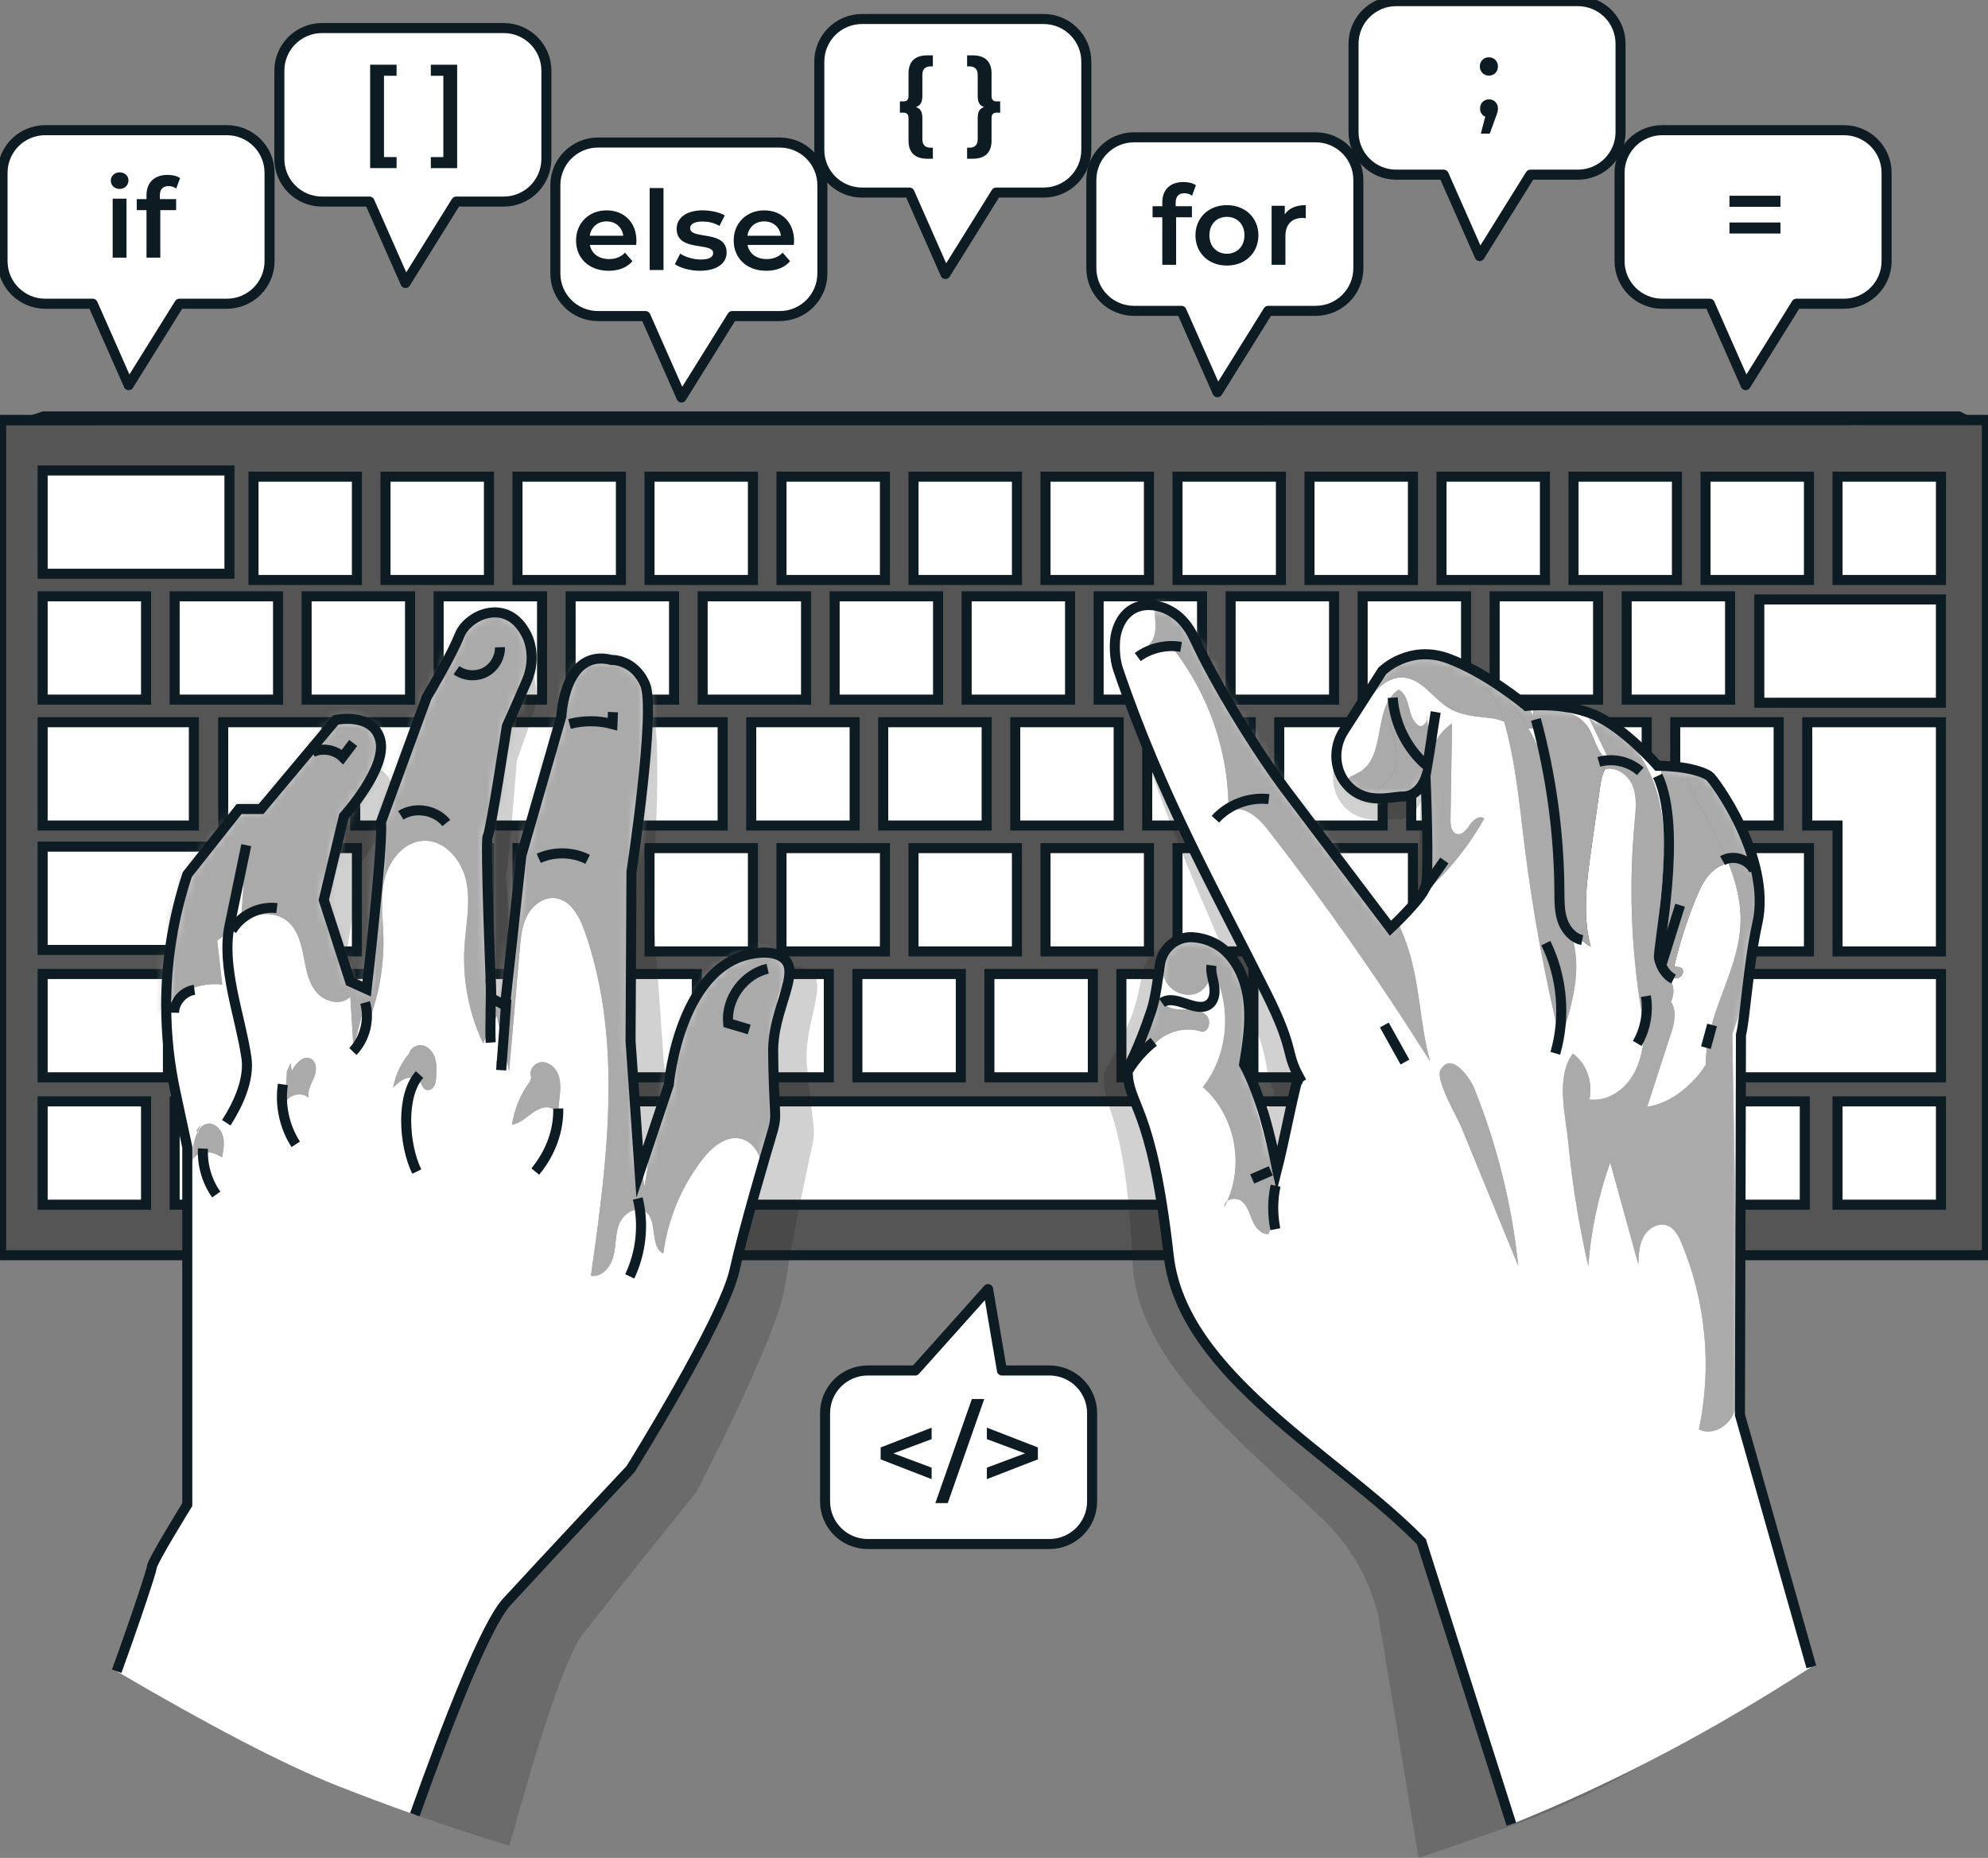 <svg width="198" height="185" viewBox="0 0 198 185" fill="none" xmlns="http://www.w3.org/2000/svg">
<rect x="0" y="0" width="198" height="185" fill="#808080" stroke="none"/>
<g id="Layer_1" clip-path="url(#clip0_2407_638)">
<g id="Group">
<g id="Group_2">
<path id="Vector" d="M197.887 41.812H0.113V124.99H197.887V41.812Z" fill="#555555" stroke="#0D1C22" stroke-linecap="round" stroke-linejoin="round"/>
<g id="Group_3">
<path id="Vector_2" d="M22.853 46.845H4.246V57.132H22.853V46.845Z" fill="white" stroke="#0D1C22" stroke-miterlimit="10"/>
<path id="Vector_3" d="M193.314 96.988H164.004V107.275H193.314V96.988Z" fill="white" stroke="#0D1C22" stroke-miterlimit="10"/>
<path id="Vector_4" d="M193.312 59.69H175.222V69.977H193.312V59.69Z" fill="white" stroke="#0D1C22" stroke-miterlimit="10"/>
<path id="Vector_5" d="M22.853 84.303H4.246V94.59H22.853V84.303Z" fill="white" stroke="#0D1C22" stroke-miterlimit="10"/>
<path id="Vector_6" d="M19.309 71.915H4.246V82.202H19.309V71.915Z" fill="white" stroke="#0D1C22" stroke-miterlimit="10"/>
<g id="Group_4">
<path id="Vector_7" d="M14.547 59.379H4.246V69.666H14.547V59.379Z" fill="white" stroke="#0D1C22" stroke-miterlimit="10"/>
<path id="Vector_8" d="M27.694 59.379H17.393V69.666H27.694V59.379Z" fill="white" stroke="#0D1C22" stroke-miterlimit="10"/>
<path id="Vector_9" d="M40.84 59.379H30.538V69.666H40.84V59.379Z" fill="white" stroke="#0D1C22" stroke-miterlimit="10"/>
<path id="Vector_10" d="M53.987 59.379H43.686V69.666H53.987V59.379Z" fill="white" stroke="#0D1C22" stroke-miterlimit="10"/>
<path id="Vector_11" d="M67.135 59.379H56.833V69.666H67.135V59.379Z" fill="white" stroke="#0D1C22" stroke-miterlimit="10"/>
<path id="Vector_12" d="M80.282 59.379H69.981V69.666H80.282V59.379Z" fill="white" stroke="#0D1C22" stroke-miterlimit="10"/>
<path id="Vector_13" d="M93.43 59.379H83.128V69.666H93.43V59.379Z" fill="white" stroke="#0D1C22" stroke-miterlimit="10"/>
<path id="Vector_14" d="M106.577 59.379H96.276V69.666H106.577V59.379Z" fill="white" stroke="#0D1C22" stroke-miterlimit="10"/>
<path id="Vector_15" d="M119.722 59.379H109.421V69.666H119.722V59.379Z" fill="white" stroke="#0D1C22" stroke-miterlimit="10"/>
<path id="Vector_16" d="M132.87 59.379H122.568V69.666H132.87V59.379Z" fill="white" stroke="#0D1C22" stroke-miterlimit="10"/>
<path id="Vector_17" d="M146.017 59.379H135.716V69.666H146.017V59.379Z" fill="white" stroke="#0D1C22" stroke-miterlimit="10"/>
<path id="Vector_18" d="M159.165 59.379H148.864V69.666H159.165V59.379Z" fill="white" stroke="#0D1C22" stroke-miterlimit="10"/>
<path id="Vector_19" d="M172.312 59.379H162.011V69.666H172.312V59.379Z" fill="white" stroke="#0D1C22" stroke-miterlimit="10"/>
</g>
<g id="Group_5">
<path id="Vector_20" d="M14.547 109.67H4.246V119.957H14.547V109.67Z" fill="white" stroke="#0D1C22" stroke-miterlimit="10"/>
<path id="Vector_21" d="M27.694 109.67H17.393V119.957H27.694V109.67Z" fill="white" stroke="#0D1C22" stroke-miterlimit="10"/>
<path id="Vector_22" d="M40.84 109.67H30.538V119.957H40.84V109.67Z" fill="white" stroke="#0D1C22" stroke-miterlimit="10"/>
<path id="Vector_23" d="M56.253 109.67H43.686V119.957H56.253V109.67Z" fill="white" stroke="#0D1C22" stroke-miterlimit="10"/>
<path id="Vector_24" d="M121.991 109.67H59.102V119.957H121.991V109.67Z" fill="white" stroke="#0D1C22" stroke-miterlimit="10"/>
<path id="Vector_25" d="M153.434 109.67H143.133V119.957H153.434V109.67Z" fill="white" stroke="#0D1C22" stroke-miterlimit="10"/>
<path id="Vector_26" d="M166.582 109.67H156.28V119.957H166.582V109.67Z" fill="white" stroke="#0D1C22" stroke-miterlimit="10"/>
<path id="Vector_27" d="M179.752 109.67H169.45V119.957H179.752V109.67Z" fill="white" stroke="#0D1C22" stroke-miterlimit="10"/>
<path id="Vector_28" d="M140.555 109.67H124.562V119.957H140.555V109.67Z" fill="white" stroke="#0D1C22" stroke-miterlimit="10"/>
<path id="Vector_29" d="M193.314 109.67H183.013V119.957H193.314V109.67Z" fill="white" stroke="#0D1C22" stroke-miterlimit="10"/>
</g>
<g id="Group_6">
<path id="Vector_30" d="M32.533 71.915H22.232V82.202H32.533V71.915Z" fill="white" stroke="#0D1C22" stroke-miterlimit="10"/>
<path id="Vector_31" d="M45.681 71.915H35.38V82.202H45.681V71.915Z" fill="white" stroke="#0D1C22" stroke-miterlimit="10"/>
<path id="Vector_32" d="M58.826 71.915H48.525V82.202H58.826V71.915Z" fill="white" stroke="#0D1C22" stroke-miterlimit="10"/>
<path id="Vector_33" d="M71.974 71.915H61.672V82.202H71.974V71.915Z" fill="white" stroke="#0D1C22" stroke-miterlimit="10"/>
<path id="Vector_34" d="M85.121 71.915H74.82V82.202H85.121V71.915Z" fill="white" stroke="#0D1C22" stroke-miterlimit="10"/>
<path id="Vector_35" d="M98.269 71.915H87.967V82.202H98.269V71.915Z" fill="white" stroke="#0D1C22" stroke-miterlimit="10"/>
<path id="Vector_36" d="M111.416 71.915H101.115V82.202H111.416V71.915Z" fill="white" stroke="#0D1C22" stroke-miterlimit="10"/>
<path id="Vector_37" d="M124.564 71.915H114.262V82.202H124.564V71.915Z" fill="white" stroke="#0D1C22" stroke-miterlimit="10"/>
<path id="Vector_38" d="M137.709 71.915H127.407V82.202H137.709V71.915Z" fill="white" stroke="#0D1C22" stroke-miterlimit="10"/>
<path id="Vector_39" d="M150.856 71.915H140.555V82.202H150.856V71.915Z" fill="white" stroke="#0D1C22" stroke-miterlimit="10"/>
<path id="Vector_40" d="M164.004 71.915H153.703V82.202H164.004V71.915Z" fill="white" stroke="#0D1C22" stroke-miterlimit="10"/>
<path id="Vector_41" d="M177.151 71.915H166.85V82.202H177.151V71.915Z" fill="white" stroke="#0D1C22" stroke-miterlimit="10"/>
<path id="Vector_42" d="M193.312 71.918V94.738H183.015V82.202H179.995V71.918H193.312Z" fill="white" stroke="#0D1C22" stroke-miterlimit="10"/>
</g>
<g id="Group_7">
<path id="Vector_43" d="M35.549 84.451H25.248V94.738H35.549V84.451Z" fill="white" stroke="#0D1C22" stroke-miterlimit="10"/>
<path id="Vector_44" d="M48.697 84.451H38.395V94.738H48.697V84.451Z" fill="white" stroke="#0D1C22" stroke-miterlimit="10"/>
<path id="Vector_45" d="M61.842 84.451H51.541V94.738H61.842V84.451Z" fill="white" stroke="#0D1C22" stroke-miterlimit="10"/>
<path id="Vector_46" d="M74.989 84.451H64.688V94.738H74.989V84.451Z" fill="white" stroke="#0D1C22" stroke-miterlimit="10"/>
<path id="Vector_47" d="M88.137 84.451H77.835V94.738H88.137V84.451Z" fill="white" stroke="#0D1C22" stroke-miterlimit="10"/>
<path id="Vector_48" d="M101.284 84.451H90.983V94.738H101.284V84.451Z" fill="white" stroke="#0D1C22" stroke-miterlimit="10"/>
<path id="Vector_49" d="M114.432 84.451H104.13V94.738H114.432V84.451Z" fill="white" stroke="#0D1C22" stroke-miterlimit="10"/>
<path id="Vector_50" d="M127.577 84.451H117.276V94.738H127.577V84.451Z" fill="white" stroke="#0D1C22" stroke-miterlimit="10"/>
<path id="Vector_51" d="M140.724 84.451H130.423V94.738H140.724V84.451Z" fill="white" stroke="#0D1C22" stroke-miterlimit="10"/>
<path id="Vector_52" d="M153.872 84.451H143.571V94.738H153.872V84.451Z" fill="white" stroke="#0D1C22" stroke-miterlimit="10"/>
<path id="Vector_53" d="M167.02 84.451H156.718V94.738H167.02V84.451Z" fill="white" stroke="#0D1C22" stroke-miterlimit="10"/>
<path id="Vector_54" d="M180.167 84.451H169.866V94.738H180.167V84.451Z" fill="white" stroke="#0D1C22" stroke-miterlimit="10"/>
</g>
<g id="Group_8">
<path id="Vector_55" d="M29.96 96.988H19.659V107.275H29.96V96.988Z" fill="white" stroke="#0D1C22" stroke-miterlimit="10"/>
<path id="Vector_56" d="M43.108 96.988H32.807V107.275H43.108V96.988Z" fill="white" stroke="#0D1C22" stroke-miterlimit="10"/>
<path id="Vector_57" d="M56.255 96.988H45.954V107.275H56.255V96.988Z" fill="white" stroke="#0D1C22" stroke-miterlimit="10"/>
<path id="Vector_58" d="M69.403 96.988H59.102V107.275H69.403V96.988Z" fill="white" stroke="#0D1C22" stroke-miterlimit="10"/>
<path id="Vector_59" d="M82.548 96.988H72.247V107.275H82.548V96.988Z" fill="white" stroke="#0D1C22" stroke-miterlimit="10"/>
<path id="Vector_60" d="M95.696 96.988H85.394V107.275H95.696V96.988Z" fill="white" stroke="#0D1C22" stroke-miterlimit="10"/>
<path id="Vector_61" d="M108.843 96.988H98.542V107.275H108.843V96.988Z" fill="white" stroke="#0D1C22" stroke-miterlimit="10"/>
<path id="Vector_62" d="M121.991 96.988H111.689V107.275H121.991V96.988Z" fill="white" stroke="#0D1C22" stroke-miterlimit="10"/>
<path id="Vector_63" d="M135.138 96.988H124.837V107.275H135.138V96.988Z" fill="white" stroke="#0D1C22" stroke-miterlimit="10"/>
<path id="Vector_64" d="M148.286 96.988H137.984V107.275H148.286V96.988Z" fill="white" stroke="#0D1C22" stroke-miterlimit="10"/>
<path id="Vector_65" d="M161.431 96.988H151.13V107.275H161.431V96.988Z" fill="white" stroke="#0D1C22" stroke-miterlimit="10"/>
</g>
<g id="Group_9">
<path id="Vector_66" d="M35.549 47.465H25.248V57.752H35.549V47.465Z" fill="white" stroke="#0D1C22" stroke-miterlimit="10"/>
<path id="Vector_67" d="M48.697 47.465H38.395V57.752H48.697V47.465Z" fill="white" stroke="#0D1C22" stroke-miterlimit="10"/>
<path id="Vector_68" d="M61.842 47.465H51.541V57.752H61.842V47.465Z" fill="white" stroke="#0D1C22" stroke-miterlimit="10"/>
<path id="Vector_69" d="M74.989 47.465H64.688V57.752H74.989V47.465Z" fill="white" stroke="#0D1C22" stroke-miterlimit="10"/>
<path id="Vector_70" d="M88.137 47.465H77.835V57.752H88.137V47.465Z" fill="white" stroke="#0D1C22" stroke-miterlimit="10"/>
<path id="Vector_71" d="M101.284 47.465H90.983V57.752H101.284V47.465Z" fill="white" stroke="#0D1C22" stroke-miterlimit="10"/>
<path id="Vector_72" d="M114.432 47.465H104.13V57.752H114.432V47.465Z" fill="white" stroke="#0D1C22" stroke-miterlimit="10"/>
<path id="Vector_73" d="M127.577 47.465H117.276V57.752H127.577V47.465Z" fill="white" stroke="#0D1C22" stroke-miterlimit="10"/>
<path id="Vector_74" d="M140.724 47.465H130.423V57.752H140.724V47.465Z" fill="white" stroke="#0D1C22" stroke-miterlimit="10"/>
<path id="Vector_75" d="M153.872 47.465H143.571V57.752H153.872V47.465Z" fill="white" stroke="#0D1C22" stroke-miterlimit="10"/>
<path id="Vector_76" d="M167.02 47.465H156.718V57.752H167.02V47.465Z" fill="white" stroke="#0D1C22" stroke-miterlimit="10"/>
<path id="Vector_77" d="M180.167 47.465H169.866V57.752H180.167V47.465Z" fill="white" stroke="#0D1C22" stroke-miterlimit="10"/>
<path id="Vector_78" d="M193.314 47.465H183.013V57.752H193.314V47.465Z" fill="white" stroke="#0D1C22" stroke-miterlimit="10"/>
</g>
<path id="Vector_79" d="M16.725 96.988H4.246V107.275H16.725V96.988Z" fill="white" stroke="#0D1C22" stroke-miterlimit="10"/>
</g>
</g>
<path id="Vector_80" d="M0.113 42.344L4.245 40.969H195.201L197.923 42.326L0.113 42.344Z" fill="#0D1C22"/>
</g>
<g id="Group_10">
<path id="Vector_81" opacity="0.2" d="M141.282 185L137.26 160.813C136.377 157.209 134.481 153.93 131.816 151.345C123.817 143.639 113.245 135.728 112.791 125.626C112.096 110.189 109.687 110.651 109.945 106.842C109.954 106.704 111.145 105 112.696 101.191C113.193 99.958 113.527 98.126 113.863 96.618C114.206 95.034 115.716 93.956 117.328 94.177C118.409 94.323 119.472 94.81 120.235 95.538C121.702 96.96 122.352 99.057 122.413 101.103C122.474 103.141 122.018 105.162 121.555 107.148C122.995 110.367 123.672 114.28 124.135 117.773C125.051 114.947 125.747 112.095 126.665 109.28C126.855 109.177 126.785 108.956 126.965 108.852C125.67 106.078 126.769 106.233 124.205 100.127C119.892 89.854 115.082 79.946 111.644 67.035C111.369 66.035 111.387 64.389 111.721 63.404C112.965 59.715 116.77 60.562 118.434 62.71C118.88 63.276 119.205 63.909 119.463 64.576C121.221 69.174 124.968 76.263 127.667 80.374L137.005 94.587C137.005 94.587 140.255 91.925 140.752 90.735L140.761 90.726C141.25 89.527 141.49 79.878 141.49 79.878C141.49 79.878 140.752 81.686 139.115 81.582C137.932 81.496 135.531 82.182 133.825 80.264C132.427 78.697 132.427 76.342 133.671 74.665L137.899 68.963C137.899 68.963 140.736 66.479 144.534 68.167C148.324 69.862 152.003 73.389 152.003 73.389C152.003 73.389 155.517 73.209 158.501 74.64C161.494 76.078 164.631 80.205 164.631 80.205C164.631 80.205 168.121 80.419 169.69 81.557C170.085 81.839 175.409 90.12 173.488 96.566C172.348 100.411 171.644 105.992 171.13 107.491L168.514 145.241L173.786 170.088L162.512 176.365C158.366 178.673 154.025 180.612 149.538 182.158L141.282 185.005V185Z" fill="#1C1D22"/>
<g id="Group_11">
<g id="Group_12">
<g id="Group_13">
<path id="Vector_82" d="M173.299 140.889L173.4 103.041C173.813 101.511 174.143 95.894 175.023 91.984C176.51 85.425 170.646 77.518 170.233 77.261C168.59 76.236 165.096 76.254 165.096 76.254C165.096 76.254 161.693 72.341 158.609 71.106C155.535 69.878 152.041 70.29 152.041 70.29C152.041 70.29 148.141 67.011 144.243 65.573C140.343 64.144 137.675 66.81 137.675 66.81L133.84 72.774C132.712 74.532 132.867 76.887 134.364 78.352C136.199 80.158 138.549 79.315 139.731 79.315C141.374 79.315 141.988 77.464 141.988 77.464C141.988 77.464 142.392 87.102 141.988 88.33L141.979 88.339C141.557 89.568 138.492 92.435 138.492 92.435L128.236 78.875C125.263 74.953 121.052 68.129 118.998 63.657C118.695 63.005 118.327 62.392 117.842 61.861C116.043 59.828 112.19 59.23 111.19 62.996C110.924 64.004 111.017 65.645 111.355 66.625C115.648 79.276 121.108 88.842 126.089 98.811C129.053 104.73 127.952 104.655 129.43 107.331C129.256 107.45 129.337 107.669 129.155 107.779C128.43 110.655 127.924 113.542 127.2 116.418C126.502 112.965 125.566 109.107 123.916 105.992C124.245 103.977 124.568 101.933 124.365 99.9C124.173 97.867 123.383 95.813 121.824 94.495C121.016 93.816 119.925 93.404 118.833 93.332C117.21 93.212 115.777 94.395 115.54 95.998C115.31 97.519 115.1 99.37 114.678 100.634C113.384 104.538 112.31 106.314 112.31 106.452C112.31 110.272 114.678 109.65 116.402 125.012C117.743 136.978 133.174 144.885 141.578 153.524L150.531 181.651C160.925 177.492 170.872 172.169 180.413 165.984L173.303 140.889H173.299Z" fill="white"/>
<g id="Clip path group">
<mask id="mask0_2407_638" style="mask-type:luminance" maskUnits="userSpaceOnUse" x="111" y="60" width="70" height="122">
<g id="clippath">
<path id="Vector_83" d="M173.299 140.889L173.4 103.041C173.813 101.511 174.143 95.894 175.023 91.984C176.51 85.425 170.646 77.518 170.233 77.261C168.59 76.236 165.096 76.254 165.096 76.254C165.096 76.254 161.693 72.341 158.609 71.106C155.535 69.878 152.041 70.29 152.041 70.29C152.041 70.29 148.141 67.011 144.243 65.573C140.343 64.144 137.675 66.81 137.675 66.81L133.84 72.774C132.712 74.532 132.867 76.887 134.364 78.352C136.199 80.158 138.549 79.315 139.731 79.315C141.374 79.315 141.988 77.464 141.988 77.464C141.988 77.464 142.392 87.102 141.988 88.33L141.979 88.339C141.557 89.568 138.492 92.435 138.492 92.435L128.236 78.875C125.263 74.953 121.052 68.129 118.998 63.657C118.695 63.005 118.327 62.392 117.842 61.861C116.043 59.828 112.19 59.23 111.19 62.996C110.924 64.004 111.017 65.645 111.355 66.625C115.648 79.276 121.108 88.842 126.089 98.811C129.053 104.73 127.952 104.655 129.43 107.331C129.256 107.45 129.337 107.669 129.155 107.779C128.43 110.655 127.924 113.542 127.2 116.418C126.502 112.965 125.566 109.107 123.916 105.992C124.245 103.977 124.568 101.933 124.365 99.9C124.173 97.867 123.383 95.813 121.824 94.495C121.016 93.816 119.925 93.404 118.833 93.332C117.21 93.212 115.777 94.395 115.54 95.998C115.31 97.519 115.1 99.37 114.678 100.634C113.384 104.538 112.31 106.314 112.31 106.452C112.31 110.272 114.678 109.65 116.402 125.012C117.743 136.978 133.174 144.885 141.578 153.524L150.531 181.651C160.925 177.492 170.872 172.169 180.413 165.984L173.303 140.889H173.299Z" fill="white"/>
</g>
</mask>
<g mask="url(#mask0_2407_638)">
<g id="Group_14">
<g id="Group_15">
<g id="Group_16">
<path id="Vector_84" d="M168.904 89.462C169.36 88.348 169.899 87.203 170.872 86.496C171.845 85.788 173.373 85.698 174.154 86.613C173.515 84.65 172.834 82.698 172.116 80.762C171.57 79.288 170.951 77.753 169.732 76.759C168.514 75.765 166.505 75.553 165.46 76.73C166.205 81.197 166.286 85.772 165.699 90.262C165.381 92.694 164.972 95.489 166.613 97.312C167.064 97.68 167.848 97.019 167.563 96.514C167.428 96.275 166.943 96.257 166.733 96.28C167.259 93.956 168.001 91.671 168.904 89.464V89.462Z" fill="#555555"/>
<path id="Vector_85" d="M168.904 89.462C169.36 88.348 169.899 87.203 170.872 86.496C171.845 85.788 173.373 85.698 174.154 86.613C173.515 84.65 172.834 82.698 172.116 80.762C171.57 79.288 170.951 77.753 169.732 76.759C168.514 75.765 166.505 75.553 165.46 76.73C166.205 81.197 166.286 85.772 165.699 90.262C165.381 92.694 164.972 95.489 166.613 97.312C167.064 97.68 167.848 97.019 167.563 96.514C167.428 96.275 166.943 96.257 166.733 96.28C167.259 93.956 168.001 91.671 168.904 89.464V89.462Z" fill="#555555"/>
<path id="Vector_86" opacity="0.5" d="M168.904 89.462C169.36 88.348 169.899 87.203 170.872 86.496C171.845 85.788 173.373 85.698 174.154 86.613C173.515 84.65 172.834 82.698 172.116 80.762C171.57 79.288 170.951 77.753 169.732 76.759C168.514 75.765 166.505 75.553 165.46 76.73C166.205 81.197 166.286 85.772 165.699 90.262C165.381 92.694 164.972 95.489 166.613 97.312C167.064 97.68 167.848 97.019 167.563 96.514C167.428 96.275 166.943 96.257 166.733 96.28C167.259 93.956 168.001 91.671 168.904 89.464V89.462Z" fill="white"/>
</g>
<g id="Group_17">
<path id="Vector_87" d="M155.226 85.398C155.291 87.046 155.28 88.713 155.686 90.309C156.093 91.907 156.982 93.462 158.427 94.263C157.576 91.071 158.036 87.697 158.501 84.429C158.783 82.443 159.065 80.457 159.347 78.472C159.444 77.782 159.555 77.063 159.952 76.49C160.35 75.918 161.131 75.544 161.765 75.835C160.918 76.337 159.817 75.663 159.307 74.823C158.797 73.982 158.594 72.968 157.989 72.19C156.842 70.718 154.391 70.394 152.696 70.786C153.21 75.677 155.027 80.345 155.226 85.4V85.398Z" fill="#555555"/>
<path id="Vector_88" d="M155.226 85.398C155.291 87.046 155.28 88.713 155.686 90.309C156.093 91.907 156.982 93.462 158.427 94.263C157.576 91.071 158.036 87.697 158.501 84.429C158.783 82.443 159.065 80.457 159.347 78.472C159.444 77.782 159.555 77.063 159.952 76.49C160.35 75.918 161.131 75.544 161.765 75.835C160.918 76.337 159.817 75.663 159.307 74.823C158.797 73.982 158.594 72.968 157.989 72.19C156.842 70.718 154.391 70.394 152.696 70.786C153.21 75.677 155.027 80.345 155.226 85.4V85.398Z" fill="#555555"/>
<g id="Group_18" opacity="0.5">
<path id="Vector_89" d="M155.226 85.398C155.291 87.046 155.28 88.713 155.686 90.309C156.093 91.907 156.982 93.462 158.427 94.263C157.576 91.071 158.036 87.697 158.501 84.429C158.783 82.443 159.065 80.457 159.347 78.472C159.444 77.782 159.555 77.063 159.952 76.49C160.35 75.918 161.131 75.544 161.765 75.835C160.918 76.337 159.817 75.663 159.307 74.823C158.797 73.982 158.594 72.968 157.989 72.19C156.842 70.718 154.391 70.394 152.696 70.786C153.21 75.677 155.027 80.345 155.226 85.4V85.398Z" fill="white"/>
</g>
</g>
<g id="Group_19">
<g id="Group_20">
<path id="Vector_90" d="M141.225 72.199C140.672 71.794 140.487 71.066 140.32 70.398C140.153 69.734 139.916 69.005 139.316 68.67C136.682 70.338 138.122 75.226 135.461 76.847C134.944 77.16 134.287 77.338 133.998 77.87C133.739 78.35 133.903 78.981 134.28 79.378C134.657 79.775 135.199 79.973 135.736 80.07C137.853 80.451 140.086 79.369 141.35 77.631C142.392 76.198 143.115 73.881 142.598 72.179C142.194 72.404 141.618 72.488 141.223 72.199H141.225Z" fill="#555555"/>
<path id="Vector_91" d="M113.854 104.207C113.806 104.389 113.773 104.619 113.919 104.739C114.145 104.924 114.445 104.637 114.614 104.398C115.718 102.83 117.905 102.12 119.722 102.742C120.415 102.728 120.652 101.674 120.196 101.151C119.743 100.628 118.971 100.535 118.275 100.533C117.582 100.531 116.84 100.567 116.251 100.199C115.529 99.746 115.244 98.829 115.427 98.043C114.96 100.105 114.384 102.156 113.854 104.207Z" fill="#555555"/>
</g>
<g id="Group_21" opacity="0.5">
<path id="Vector_92" d="M141.225 72.199C140.672 71.794 140.487 71.066 140.32 70.398C140.153 69.734 139.916 69.005 139.316 68.67C136.682 70.338 138.122 75.226 135.461 76.847C134.944 77.16 134.287 77.338 133.998 77.87C133.739 78.35 133.903 78.981 134.28 79.378C134.657 79.775 135.199 79.973 135.736 80.07C137.853 80.451 140.086 79.369 141.35 77.631C142.392 76.198 143.115 73.881 142.598 72.179C142.194 72.404 141.618 72.488 141.223 72.199H141.225Z" fill="white"/>
<path id="Vector_93" d="M113.854 104.207C113.806 104.389 113.773 104.619 113.919 104.739C114.145 104.924 114.445 104.637 114.614 104.398C115.718 102.83 117.905 102.12 119.722 102.742C120.415 102.728 120.652 101.674 120.196 101.151C119.743 100.628 118.971 100.535 118.275 100.533C117.582 100.531 116.84 100.567 116.251 100.199C115.529 99.746 115.244 98.829 115.427 98.043C114.96 100.105 114.384 102.156 113.854 104.207Z" fill="white"/>
</g>
</g>
<g id="Group_22">
<path id="Vector_94" d="M148.762 71.548C147.263 71.347 145.676 71.311 144.37 70.547C142.733 69.589 141.614 67.545 139.718 67.464C138.034 67.392 136.781 68.931 135.824 70.317C135.714 68.228 137.253 66.274 139.199 65.496C141.144 64.719 143.383 64.964 145.331 65.74C147.279 66.513 148.987 67.772 150.651 69.046C151.319 69.558 151.998 70.09 152.45 70.799C154.565 74.124 150.082 71.728 148.76 71.552L148.762 71.548Z" fill="#555555"/>
<path id="Vector_95" opacity="0.5" d="M148.762 71.548C147.263 71.347 145.676 71.311 144.37 70.547C142.733 69.589 141.614 67.545 139.718 67.464C138.034 67.392 136.781 68.931 135.824 70.317C135.714 68.228 137.253 66.274 139.199 65.496C141.144 64.719 143.383 64.964 145.331 65.74C147.279 66.513 148.987 67.772 150.651 69.046C151.319 69.558 151.998 70.09 152.45 70.799C154.565 74.124 150.082 71.728 148.76 71.552L148.762 71.548Z" fill="white"/>
</g>
</g>
<g id="Group_23">
<path id="Vector_96" d="M121.943 120.173C122.047 119.986 122.135 119.792 122.225 119.599C122.045 119.736 121.928 119.928 121.943 120.173Z" fill="#555555"/>
<path id="Vector_97" d="M124.491 106.911C124.322 104.802 124.625 102.679 124.537 100.564C124.449 98.45 123.896 96.221 122.352 94.77C120.14 92.687 114.082 93.753 116.113 97.704C116.675 98.8 118.129 99.37 119.257 98.876C120.386 98.383 120.943 96.848 120.325 95.782C122.774 99.492 122.555 104.759 119.806 108.252C122.948 110.971 123.945 115.837 122.225 119.599C122.593 119.319 123.232 119.281 123.636 119.585C124.236 120.038 124.437 120.829 124.731 121.521C125.022 122.213 125.591 122.934 126.34 122.883C127.371 120.36 127.028 117.493 126.36 114.852C125.692 112.213 124.708 109.625 124.494 106.911H124.491Z" fill="#555555"/>
<path id="Vector_98" d="M146.674 67.207C145.494 66.303 144.094 65.69 142.62 65.498L146.674 67.207Z" fill="#555555"/>
<path id="Vector_99" d="M156.754 93.997C156.429 92.541 155.757 91.186 155.355 89.748C154.42 86.399 155.007 82.824 154.578 79.373C154.025 74.913 151.694 70.696 148.209 67.852L146.674 67.205C148.143 68.329 149.27 69.907 149.764 71.69C150.951 75.778 151.324 80.05 151.85 84.273C152.662 90.787 153.852 97.256 155.413 103.632C156.436 100.508 157.47 97.2 156.754 93.992V93.997Z" fill="#555555"/>
<path id="Vector_100" d="M140.431 78.769C141.492 77.931 142.061 76.592 142.241 75.251C142.404 74.054 142.289 72.839 142.144 71.638C142.042 72.154 141.37 72.585 140.797 72.449C140.068 72.276 139.587 71.602 139.174 70.978C139.07 71.336 138.966 71.697 138.86 72.055C138.817 71.861 138.776 71.665 138.734 71.471L138.327 71.99C138.934 73.709 139.521 75.702 138.582 77.266C138.129 78.023 137.379 78.548 136.653 79.051C137.763 79.824 139.37 79.61 140.431 78.772V78.769Z" fill="#555555"/>
<path id="Vector_101" d="M142.094 71.212C142.113 71.354 142.128 71.496 142.144 71.638C142.171 71.498 142.167 71.354 142.094 71.212Z" fill="#555555"/>
<path id="Vector_102" d="M137.614 88.54C134.608 82.641 131.599 76.743 128.295 71.007C126.363 67.653 124.315 64.338 121.738 61.448C120.596 60.168 117.314 57.204 115.506 59.156C114.301 60.459 115.885 62.828 114.402 64.236C114.743 64.256 116.418 64.074 116.596 64.293C120.361 68.938 122.435 74.922 122.352 80.897C123.562 79.948 125.218 81.264 126.164 82.477C131.974 89.931 137.402 97.68 142.429 105.681C141.456 102.144 141.431 98.392 140.379 94.878C139.718 92.667 138.664 90.598 137.616 88.54H137.614Z" fill="#555555"/>
<path id="Vector_103" d="M172.54 102.915C173.978 99.075 175.1 95.142 175.226 91.067C175.341 87.364 174.492 83.516 172.533 80.343C172.037 79.54 169.978 76.258 168.85 76.527C166.836 77.002 169.48 80.496 169.94 81.37C171.678 84.666 173.466 88.15 173.353 91.874C173.267 94.743 172.059 97.438 171.093 100.141C170.421 102.025 169.872 104.04 169.886 106.014C169.737 106.233 169.601 106.463 169.441 106.673C168.105 108.422 166.229 109.864 164.054 110.218C164.882 107.664 165.71 105.108 166.539 102.555C166.834 101.644 166.94 100.396 166.41 99.762C166.581 99.413 166.688 99.043 166.672 98.647C166.645 97.943 166.241 97.319 165.945 96.681C164.798 94.213 165.187 91.346 165.464 88.639C165.807 85.301 165.938 81.862 164.959 78.652C163.979 75.443 161.708 72.465 158.521 71.401C158.795 71.694 159.068 71.99 159.338 72.283L158.257 71.498C158.928 72.889 159.598 74.282 160.266 75.672C160.02 76.024 159.772 76.376 159.526 76.73C160.632 76.15 162.049 76.991 162.557 78.129C163.063 79.27 162.925 80.575 162.808 81.817C162.155 88.741 162.507 95.755 163.819 102.584C163.692 104.178 163.417 105.794 162.584 107.153C161.686 108.62 160 109.722 158.296 109.474C158.673 107.829 158.038 105.884 156.644 104.91C154.915 107.306 155.933 111.032 156.197 113.761C156.596 117.897 157.26 122.008 158.187 126.058C158.454 122.547 159.192 119.069 160.374 115.751C161.307 119.132 162.239 122.513 163.173 125.894C163.203 124.947 163.243 123.96 163.701 123.131C164.162 122.301 165.18 121.702 166.067 122.035C166.794 122.308 167.186 123.079 167.484 123.795C169.908 129.608 170.518 136.16 169.209 142.318C170.36 142.956 171.883 142.185 172.522 141.036C173.161 139.886 173.154 138.502 173.131 137.186C172.931 125.763 172.732 114.34 172.531 102.918L172.54 102.915Z" fill="#555555"/>
<path id="Vector_104" d="M143.474 106.537C142.923 107.5 145.171 111.318 145.543 112.226C147.433 116.833 149.324 121.44 151.213 126.047C150.588 119.979 149.103 114.002 146.819 108.347C146.433 107.391 144.566 104.628 143.476 106.537H143.474Z" fill="#555555"/>
<path id="Vector_105" d="M146.408 82.118C146.085 82.605 145.625 83.205 145.067 83.034C144.546 82.874 144.458 82.186 144.467 81.643C144.519 78.438 144.571 75.233 144.622 72.028C142.031 73.883 142.363 76.312 142.183 79.08C142.077 80.683 142.541 88.323 141.447 89.261C144.009 87.079 146.18 84.44 147.828 81.508C147.378 81.136 146.731 81.632 146.41 82.118H146.408Z" fill="#555555"/>
<g id="Group_24" opacity="0.5">
<path id="Vector_106" d="M121.943 120.173C122.047 119.986 122.135 119.792 122.225 119.599C122.045 119.736 121.928 119.928 121.943 120.173Z" fill="white"/>
<path id="Vector_107" d="M124.491 106.911C124.322 104.802 124.625 102.679 124.537 100.564C124.449 98.45 123.896 96.221 122.352 94.77C120.14 92.687 114.082 93.753 116.113 97.704C116.675 98.8 118.129 99.37 119.257 98.876C120.386 98.383 120.943 96.848 120.325 95.782C122.774 99.492 122.555 104.759 119.806 108.252C122.948 110.971 123.945 115.837 122.225 119.599C122.593 119.319 123.232 119.281 123.636 119.585C124.236 120.038 124.437 120.829 124.731 121.521C125.022 122.213 125.591 122.934 126.34 122.883C127.371 120.36 127.028 117.493 126.36 114.852C125.692 112.213 124.708 109.625 124.494 106.911H124.491Z" fill="white"/>
<path id="Vector_108" d="M146.674 67.207C145.494 66.303 144.094 65.69 142.62 65.498L146.674 67.207Z" fill="white"/>
<path id="Vector_109" d="M156.754 93.997C156.429 92.541 155.757 91.186 155.355 89.748C154.42 86.399 155.007 82.824 154.578 79.373C154.025 74.913 151.694 70.696 148.209 67.852L146.674 67.205C148.143 68.329 149.27 69.907 149.764 71.69C150.951 75.778 151.324 80.05 151.85 84.273C152.662 90.787 153.852 97.256 155.413 103.632C156.436 100.508 157.47 97.2 156.754 93.992V93.997Z" fill="white"/>
<path id="Vector_110" d="M140.431 78.769C141.492 77.931 142.061 76.592 142.241 75.251C142.404 74.054 142.289 72.839 142.144 71.638C142.042 72.154 141.37 72.585 140.797 72.449C140.068 72.276 139.587 71.602 139.174 70.978C139.07 71.336 138.966 71.697 138.86 72.055C138.817 71.861 138.776 71.665 138.734 71.471L138.327 71.99C138.934 73.709 139.521 75.702 138.582 77.266C138.129 78.023 137.379 78.548 136.653 79.051C137.763 79.824 139.37 79.61 140.431 78.772V78.769Z" fill="white"/>
<path id="Vector_111" d="M142.094 71.212C142.113 71.354 142.128 71.496 142.144 71.638C142.171 71.498 142.167 71.354 142.094 71.212Z" fill="white"/>
<path id="Vector_112" d="M137.614 88.54C134.608 82.641 131.599 76.743 128.295 71.007C126.363 67.653 124.315 64.338 121.738 61.448C120.596 60.168 117.314 57.204 115.506 59.156C114.301 60.459 115.885 62.828 114.402 64.236C114.743 64.256 116.418 64.074 116.596 64.293C120.361 68.938 122.435 74.922 122.352 80.897C123.562 79.948 125.218 81.264 126.164 82.477C131.974 89.931 137.402 97.68 142.429 105.681C141.456 102.144 141.431 98.392 140.379 94.878C139.718 92.667 138.664 90.598 137.616 88.54H137.614Z" fill="white"/>
<path id="Vector_113" d="M172.54 102.915C173.978 99.075 175.1 95.142 175.226 91.067C175.341 87.364 174.492 83.516 172.533 80.343C172.037 79.54 169.978 76.258 168.85 76.527C166.836 77.002 169.48 80.496 169.94 81.37C171.678 84.666 173.466 88.15 173.353 91.874C173.267 94.743 172.059 97.438 171.093 100.141C170.421 102.025 169.872 104.04 169.886 106.014C169.737 106.233 169.601 106.463 169.441 106.673C168.105 108.422 166.229 109.864 164.054 110.218C164.882 107.664 165.71 105.108 166.539 102.555C166.834 101.644 166.94 100.396 166.41 99.762C166.581 99.413 166.688 99.043 166.672 98.647C166.645 97.943 166.241 97.319 165.945 96.681C164.798 94.213 165.187 91.346 165.464 88.639C165.807 85.301 165.938 81.862 164.959 78.652C163.979 75.443 161.708 72.465 158.521 71.401C158.795 71.694 159.068 71.99 159.338 72.283L158.257 71.498C158.928 72.889 159.598 74.282 160.266 75.672C160.02 76.024 159.772 76.376 159.526 76.73C160.632 76.15 162.049 76.991 162.557 78.129C163.063 79.27 162.925 80.575 162.808 81.817C162.155 88.741 162.507 95.755 163.819 102.584C163.692 104.178 163.417 105.794 162.584 107.153C161.686 108.62 160 109.722 158.296 109.474C158.673 107.829 158.038 105.884 156.644 104.91C154.915 107.306 155.933 111.032 156.197 113.761C156.596 117.897 157.26 122.008 158.187 126.058C158.454 122.547 159.192 119.069 160.374 115.751C161.307 119.132 162.239 122.513 163.173 125.894C163.203 124.947 163.243 123.96 163.701 123.131C164.162 122.301 165.18 121.702 166.067 122.035C166.794 122.308 167.186 123.079 167.484 123.795C169.908 129.608 170.518 136.16 169.209 142.318C170.36 142.956 171.883 142.185 172.522 141.036C173.161 139.886 173.154 138.502 173.131 137.186C172.931 125.763 172.732 114.34 172.531 102.918L172.54 102.915Z" fill="white"/>
<path id="Vector_114" d="M143.474 106.537C142.923 107.5 145.171 111.318 145.543 112.226C147.433 116.833 149.324 121.44 151.213 126.047C150.588 119.979 149.103 114.002 146.819 108.347C146.433 107.391 144.566 104.628 143.476 106.537H143.474Z" fill="white"/>
<path id="Vector_115" d="M146.408 82.118C146.085 82.605 145.625 83.205 145.067 83.034C144.546 82.874 144.458 82.186 144.467 81.643C144.519 78.438 144.571 75.233 144.622 72.028C142.031 73.883 142.363 76.312 142.183 79.08C142.077 80.683 142.541 88.323 141.447 89.261C144.009 87.079 146.18 84.44 147.828 81.508C147.378 81.136 146.731 81.632 146.41 82.118H146.408Z" fill="white"/>
</g>
</g>
</g>
</g>
</g>
</g>
<g id="Group_25">
<g id="Group_26">
<path id="Vector_116" d="M114.908 103.736C113.915 104.522 113.059 105.482 112.394 106.56L114.908 103.736Z" fill="white"/>
</g>
</g>
</g>
</g>
<g id="Group_27">
<g id="Group_28">
<path id="Vector_117" d="M150.527 181.648L141.573 153.522C133.17 144.883 117.738 136.976 116.398 125.01C114.673 109.645 112.306 110.27 112.306 106.449C112.306 106.312 113.38 104.534 114.673 100.632C115.095 99.368 115.305 97.517 115.535 95.996C115.775 94.393 117.206 93.21 118.829 93.329C119.921 93.404 121.011 93.814 121.819 94.493C123.379 95.811 124.169 97.864 124.361 99.897C124.562 101.93 124.241 103.975 123.911 105.99C125.564 109.105 126.498 112.961 127.196 116.416C127.92 113.54 128.426 110.653 129.15 107.777C129.333 107.667 129.252 107.448 129.426 107.328C127.949 104.653 129.049 104.727 126.085 98.809C121.104 88.84 115.644 79.276 111.351 66.623C111.012 65.643 110.92 64.002 111.186 62.994C112.186 59.228 116.039 59.825 117.838 61.858C118.323 62.39 118.691 63.003 118.993 63.655C121.05 68.126 125.259 74.951 128.232 78.873L138.488 92.432C138.488 92.432 141.553 89.566 141.975 88.337L141.984 88.328C142.388 87.1 141.984 77.462 141.984 77.462C141.984 77.462 141.37 79.312 139.727 79.312C138.544 79.312 136.195 80.155 134.36 78.35C132.863 76.885 132.707 74.53 133.836 72.772L137.671 66.808C137.671 66.808 140.341 64.141 144.239 65.57C148.139 67.008 152.037 70.288 152.037 70.288C152.037 70.288 155.533 69.875 158.605 71.104C161.688 72.341 165.092 76.252 165.092 76.252C165.092 76.252 168.588 76.234 170.229 77.259C170.642 77.516 176.504 85.423 175.019 91.982C174.138 95.894 173.806 101.509 173.396 103.039L173.294 140.887L180.404 165.982" stroke="#0D1C22" stroke-miterlimit="10"/>
<g id="Group_29">
<g id="Group_30">
<g id="Group_31">
<path id="Vector_118" d="M152.974 71.633C154.488 77.216 155.276 82.993 155.312 88.777C155.319 89.744 155.307 90.733 155.617 91.65C155.928 92.568 156.632 93.415 157.583 93.607" stroke="#0D1C22" stroke-miterlimit="10"/>
<path id="Vector_119" d="M165.101 77.257C167.647 82.619 165.04 94.589 165.234 95.434C165.426 96.278 165.909 97.098 166.679 97.492" stroke="#0D1C22" stroke-miterlimit="10"/>
<g id="Group_32">
<path id="Vector_120" d="M142.995 70.901C142.695 72.605 142.444 74.582 142.147 76.285C140.154 74.593 138.885 72.075 138.709 69.47" stroke="#0D1C22" stroke-miterlimit="10"/>
<path id="Vector_121" d="M126.568 116.583C125.952 116.853 125.333 117.126 124.717 117.397" stroke="#0D1C22" stroke-miterlimit="10"/>
<path id="Vector_122" d="M127.042 118.066C126.74 119.488 126.733 120.973 127.022 122.398" stroke="#0D1C22" stroke-miterlimit="10"/>
<path id="Vector_123" d="M137.876 102.066C138.56 103.296 139.244 104.525 139.93 105.755" stroke="#0D1C22" stroke-miterlimit="10"/>
<path id="Vector_124" d="M141.817 88.563C142.496 87.602 143.178 86.642 143.857 85.684" stroke="#0D1C22" stroke-miterlimit="10"/>
<path id="Vector_125" d="M170.52 102.066C170.315 102.816 170.109 103.569 169.904 104.322" stroke="#0D1C22" stroke-miterlimit="10"/>
<path id="Vector_126" d="M165.53 95.894C166.132 93.976 166.733 92.058 167.335 90.14" stroke="#0D1C22" stroke-miterlimit="10"/>
<path id="Vector_127" d="M171.563 85.691C172.622 85.078 174.161 85.556 174.685 86.66" stroke="#0D1C22" stroke-miterlimit="10"/>
<path id="Vector_128" d="M159.239 75.864C160.657 75.452 162.275 75.821 163.37 76.808" stroke="#0D1C22" stroke-miterlimit="10"/>
<path id="Vector_129" d="M121.052 81.573C122.368 80.11 124.417 79.342 126.372 79.572" stroke="#0D1C22" stroke-miterlimit="10"/>
</g>
</g>
<path id="Vector_130" d="M113.317 65.424C114.542 64.529 116.138 64.155 117.634 64.414" stroke="#0D1C22" stroke-miterlimit="10"/>
<path id="Vector_131" d="M114.908 103.736C113.915 104.522 113.059 105.483 112.394 106.56" stroke="#0D1C22" stroke-miterlimit="10"/>
</g>
<path id="Vector_132" d="M115.732 99.85C117.086 98.883 119.246 101.047 120.494 99.943C120.991 99.503 121.027 98.741 120.912 98.088C120.797 97.434 120.566 96.78 120.663 96.127" stroke="#0D1C22" stroke-miterlimit="10"/>
</g>
</g>
<path id="Vector_133" d="M153.962 93.911C155.608 97.287 155.951 101.279 154.903 104.885" stroke="#0D1C22" stroke-miterlimit="10"/>
<path id="Vector_134" d="M163.923 99.192C164.194 100.797 163.884 102.492 163.063 103.898" stroke="#0D1C22" stroke-miterlimit="10"/>
</g>
<path id="Vector_135" opacity="0.2" d="M81.022 112.044C81.099 112.634 81.074 113.243 80.946 113.824C80.388 116.4 78.777 123.91 78.185 128.019C77.483 133.036 69.362 148.568 69.362 148.568C69.362 148.568 61.887 157.85 58.079 162.677C56.21 165.049 53.251 174.648 50.739 183.792C47.566 182.834 44.428 181.797 41.307 180.693C38.727 179.778 36.145 178.809 33.599 177.808C30.015 176.395 25.444 174.152 20.199 171.283C21.623 166.119 22.573 162.148 22.557 161.916C22.514 161.377 25.609 155.427 25.609 155.427L22.907 119.946L21.311 114.543C20.481 111.753 19.957 108.875 19.743 105.999C19.409 101.606 19.777 97.179 20.849 92.874L25.505 85.973L27.683 85.811L34.423 76.409C34.423 76.409 38.066 75.314 39.002 78.053C39.937 80.8 35.967 85.912 35.967 85.912L34.603 94.362L37.844 102.273L39.526 102.891C39.526 102.891 40.093 88.959 39.707 86.178L43.291 73.464C43.291 73.464 45.426 69.217 46.085 67.076C46.737 64.944 50.57 62.83 52.773 66.571C52.773 66.571 53.998 68.471 53.116 71.084C52.215 73.696 51.471 75.749 51.471 75.749C51.471 75.749 50.656 86.52 50.398 86.82C50.141 87.102 51.985 102.857 51.985 102.857L53.391 103.481L53.888 88.454L56.811 74.336C56.811 74.336 56.572 67.547 61.363 68.368C61.363 68.368 63.609 68.111 64.887 70.558C66.164 72.999 64.948 89.25 64.948 89.25L66.13 106.048L68.026 119.001L70.256 110.123C70.256 110.123 70.385 97.4 78.427 96.314C78.427 96.314 80.819 95.885 81.307 97.547C81.797 99.199 80.115 102.598 80.354 105.852C80.535 108.138 80.86 110.716 81.022 112.041V112.044Z" fill="#1C1D22"/>
<g id="Group_33">
<g id="Group_34">
<path id="Vector_136" d="M78.58 96.316C78.212 94.621 75.8 94.869 75.8 94.869C67.699 95.345 66.606 108.025 66.606 108.025L63.708 116.709L62.801 103.646L62.894 86.807C62.894 86.807 65.343 70.692 64.252 68.163C63.169 65.625 60.903 65.717 60.903 65.717C56.188 64.536 55.912 71.325 55.912 71.325L51.931 85.177L50.297 100.121L48.938 99.397C48.938 99.397 48.295 83.548 48.57 83.282C48.846 83.007 50.477 72.326 50.477 72.326C50.477 72.326 51.376 70.338 52.468 67.8C53.551 65.262 52.468 63.274 52.468 63.274C50.561 59.379 46.577 61.194 45.762 63.274C44.945 65.354 42.496 69.432 42.496 69.432L37.955 81.837C38.129 84.641 36.515 98.493 36.515 98.493L34.881 97.752L32.247 89.615L34.247 81.287C34.247 81.287 38.596 76.495 37.872 73.683C37.147 70.879 33.432 71.695 33.432 71.695L26.002 80.564H23.819L18.653 87.087C17.258 91.301 16.551 95.69 16.551 100.096C16.551 102.981 16.854 105.886 17.47 108.735L18.653 114.241V149.826C18.653 149.826 15.12 155.524 15.12 156.065C15.12 156.313 13.662 160.811 11.624 166.417C20.515 171.639 28.175 175.68 33.597 177.815C36.147 178.822 38.725 179.785 41.314 180.7C44.571 171.565 48.378 161.79 50.48 159.509C54.644 154.983 62.801 146.287 62.801 146.287C62.801 146.287 72.078 131.418 73.159 126.471C74.057 122.412 76.233 115.046 76.984 112.517C77.158 111.949 77.233 111.345 77.194 110.748C77.131 109.411 77.003 106.817 77.003 104.527C77.003 101.266 78.939 98.004 78.58 96.318V96.316Z" fill="white"/>
<g id="Clip path group_2">
<mask id="mask1_2407_638" style="mask-type:luminance" maskUnits="userSpaceOnUse" x="11" y="60" width="68" height="121">
<g id="clippath-1">
<path id="Vector_137" d="M78.58 96.316C78.212 94.621 75.8 94.869 75.8 94.869C67.699 95.345 66.606 108.025 66.606 108.025L63.708 116.709L62.801 103.646L62.894 86.807C62.894 86.807 65.343 70.692 64.252 68.163C63.169 65.625 60.903 65.717 60.903 65.717C56.188 64.536 55.912 71.325 55.912 71.325L51.931 85.177L50.297 100.121L48.938 99.397C48.938 99.397 48.295 83.548 48.57 83.282C48.846 83.007 50.477 72.326 50.477 72.326C50.477 72.326 51.376 70.338 52.468 67.8C53.551 65.262 52.468 63.274 52.468 63.274C50.561 59.379 46.577 61.194 45.762 63.274C44.945 65.354 42.496 69.432 42.496 69.432L37.955 81.837C38.129 84.641 36.515 98.493 36.515 98.493L34.881 97.752L32.247 89.615L34.247 81.287C34.247 81.287 38.596 76.495 37.872 73.683C37.147 70.879 33.432 71.695 33.432 71.695L26.002 80.564H23.819L18.653 87.087C17.258 91.301 16.551 95.69 16.551 100.096C16.551 102.981 16.854 105.886 17.47 108.735L18.653 114.241V149.826C18.653 149.826 15.12 155.524 15.12 156.065C15.12 156.313 13.662 160.811 11.624 166.417C20.515 171.639 28.175 175.68 33.597 177.815C36.147 178.822 38.725 179.785 41.314 180.7C44.571 171.565 48.378 161.79 50.48 159.509C54.644 154.983 62.801 146.287 62.801 146.287C62.801 146.287 72.078 131.418 73.159 126.471C74.057 122.412 76.233 115.046 76.984 112.517C77.158 111.949 77.233 111.345 77.194 110.748C77.131 109.411 77.003 106.817 77.003 104.527C77.003 101.266 78.939 98.004 78.58 96.318V96.316Z" fill="white"/>
</g>
</mask>
<g mask="url(#mask1_2407_638)">
<g id="Group_35">
<path id="Vector_138" d="M22.939 92.734C24.322 91.01 27.171 90.348 28.78 91.865C29.703 92.734 30.015 94.055 30.25 95.302C30.484 96.548 30.717 97.867 31.543 98.829C32.369 99.791 34.021 100.168 34.89 99.244C35.005 101.119 35.12 102.994 35.235 104.869C37.237 101.396 38.271 97.373 38.188 93.366C38.147 91.418 37.854 89.439 38.305 87.544C38.756 85.648 40.23 83.805 42.178 83.717C44.338 83.618 46.047 85.72 46.462 87.839C46.877 89.96 46.392 92.137 46.259 94.292C46.058 97.58 46.704 100.916 48.117 103.894C48.57 102.976 49.024 102.057 49.477 101.139C49.886 102.981 50.295 104.824 50.705 106.666C51.06 102.611 51.414 98.556 51.769 94.504C51.868 93.359 51.978 92.178 52.513 91.161C53.048 90.142 54.12 89.315 55.267 89.43C56.811 89.584 57.7 91.229 58.217 92.689C62.079 103.598 60.487 115.585 58.851 127.039C59.925 127.23 60.828 126.153 61.095 125.096C61.363 124.039 61.269 122.901 61.668 121.886C62.07 120.874 63.311 120.038 64.234 120.617C65.584 121.467 64.641 124.098 66.062 124.826C66.503 121.438 67.857 118.172 69.945 115.465C70.895 114.232 72.324 113.011 73.831 113.401C74.958 113.691 75.691 114.841 75.858 115.99C76.023 117.14 77.684 112.393 77.4 113.518C78.05 106.914 76.75 106.217 77.4 99.613C77.517 98.421 79.447 96.354 78.625 95.48C77.844 94.648 75.513 93.431 74.477 93.911C73.441 94.389 70.071 96.064 69.403 96.985C65.191 102.794 65.478 111.207 64.167 118.258C63.049 107.504 61.937 96.573 63.909 85.941C64.997 80.077 67.006 73.971 65.11 68.316C64.246 65.735 61.948 63.152 59.267 63.643C57.102 64.04 55.795 66.217 54.915 68.23C51.963 74.996 50.651 82.34 49.362 89.606C50.974 82.294 52.586 74.981 54.195 67.669C54.612 65.769 55.034 63.808 54.689 61.892C54.344 59.976 53.032 58.099 51.125 57.698C49.234 57.301 47.354 58.419 45.927 59.722C40.831 64.378 38.932 71.48 37.271 78.177C37.854 76.428 38.445 74.615 38.264 72.781C38.084 70.946 36.915 69.073 35.114 68.679C32.78 68.167 30.658 70.25 29.633 72.404C28.609 74.559 28.103 77.041 26.469 78.781C25.277 77.442 23.038 77.518 21.542 78.508C20.045 79.497 19.142 81.154 18.413 82.79C15.732 88.799 14.581 95.482 15.098 102.039C16.28 99.406 19.269 97.707 22.14 98.036C21.968 96.577 21.799 95.117 21.627 93.659" fill="#555555"/>
<g id="Group_36">
<path id="Vector_139" d="M28.581 106.666C28.509 107.745 28.437 108.827 28.365 109.907C28.697 109.005 30.019 108.672 30.739 109.305C30.579 108.618 31.006 107.953 31.279 107.301C31.552 106.65 31.579 105.726 30.945 105.417C30.191 105.05 29.446 105.913 29.049 106.652C29.015 106.384 28.981 106.116 28.949 105.848L28.581 106.663V106.666Z" fill="#555555"/>
<path id="Vector_140" d="M40.883 104.73C39.998 105.739 39.393 106.99 39.151 108.309C39.524 107.944 39.912 107.57 40.404 107.392C40.894 107.213 41.519 107.29 41.831 107.709C42.025 107.971 42.092 108.347 42.381 108.496C42.672 108.647 43.045 108.464 43.219 108.187C43.392 107.91 43.417 107.57 43.438 107.243C43.476 106.618 43.514 105.981 43.334 105.383C43.153 104.786 42.706 104.227 42.095 104.096C41.483 103.966 40.758 104.412 40.754 105.036L40.883 104.732V104.73Z" fill="#555555"/>
<path id="Vector_141" d="M52.789 107.68C51.85 108.942 51.227 110.437 50.992 111.99C51.624 111.899 52.152 111.485 52.658 111.097C53.161 110.707 53.712 110.31 54.346 110.261C54.983 110.211 55.698 110.671 55.68 111.307C55.558 110.588 55.673 109.855 55.75 109.129C55.827 108.406 55.861 107.649 55.59 106.972C55.319 106.296 54.666 105.721 53.937 105.762C53.208 105.803 52.583 106.65 52.924 107.295L52.786 107.678L52.789 107.68Z" fill="#555555"/>
<path id="Vector_142" d="M20.027 111.974C19.368 113.207 19.02 114.604 19.029 116.001C19.038 115.357 19.646 114.838 20.282 114.746C20.921 114.654 21.562 114.901 22.115 115.233C22.244 114.586 22.37 113.917 22.235 113.27C22.099 112.623 21.63 112.001 20.977 111.895C20.325 111.789 19.603 112.42 19.783 113.053C19.716 112.889 19.648 112.724 19.58 112.56L20.029 111.971L20.027 111.974Z" fill="#555555"/>
</g>
<path id="Vector_143" opacity="0.5" d="M22.939 92.734C24.322 91.01 27.171 90.348 28.78 91.865C29.703 92.734 30.015 94.055 30.25 95.302C30.484 96.548 30.717 97.867 31.543 98.829C32.369 99.791 34.021 100.168 34.89 99.244C35.005 101.119 35.12 102.994 35.235 104.869C37.237 101.396 38.271 97.373 38.188 93.366C38.147 91.418 37.854 89.439 38.305 87.544C38.756 85.648 40.23 83.805 42.178 83.717C44.338 83.618 46.047 85.72 46.462 87.839C46.877 89.96 46.392 92.137 46.259 94.292C46.058 97.58 46.704 100.916 48.117 103.894C48.57 102.976 49.024 102.057 49.477 101.139C49.886 102.981 50.295 104.824 50.705 106.666C51.06 102.611 51.414 98.556 51.769 94.504C51.868 93.359 51.978 92.178 52.513 91.161C53.048 90.142 54.12 89.315 55.267 89.43C56.811 89.584 57.7 91.229 58.217 92.689C62.079 103.598 60.487 115.585 58.851 127.039C59.925 127.23 60.828 126.153 61.095 125.096C61.363 124.039 61.269 122.901 61.668 121.886C62.07 120.874 63.311 120.038 64.234 120.617C65.584 121.467 64.641 124.098 66.062 124.826C66.503 121.438 67.857 118.172 69.945 115.465C70.895 114.232 72.324 113.011 73.831 113.401C74.958 113.691 75.691 114.841 75.858 115.99C76.023 117.14 77.684 112.393 77.4 113.518C78.05 106.914 76.75 106.217 77.4 99.613C77.517 98.421 79.447 96.354 78.625 95.48C77.844 94.648 75.513 93.431 74.477 93.911C73.441 94.389 70.071 96.064 69.403 96.985C65.191 102.794 65.478 111.207 64.167 118.258C63.049 107.504 61.937 96.573 63.909 85.941C64.997 80.077 67.006 73.971 65.11 68.316C64.246 65.735 61.948 63.152 59.267 63.643C57.102 64.04 55.795 66.217 54.915 68.23C51.963 74.996 50.651 82.34 49.362 89.606C50.974 82.294 52.586 74.981 54.195 67.669C54.612 65.769 55.034 63.808 54.689 61.892C54.344 59.976 53.032 58.099 51.125 57.698C49.234 57.301 47.354 58.419 45.927 59.722C40.831 64.378 38.932 71.48 37.271 78.177C37.854 76.428 38.445 74.615 38.264 72.781C38.084 70.946 36.915 69.073 35.114 68.679C32.78 68.167 30.658 70.25 29.633 72.404C28.609 74.559 28.103 77.041 26.469 78.781C25.277 77.442 23.038 77.518 21.542 78.508C20.045 79.497 19.142 81.154 18.413 82.79C15.732 88.799 14.581 95.482 15.098 102.039C16.28 99.406 19.269 97.707 22.14 98.036C21.968 96.577 21.799 95.117 21.627 93.659" fill="white"/>
<g id="Group_37" opacity="0.5">
<path id="Vector_144" d="M28.581 106.666C28.509 107.745 28.437 108.827 28.365 109.907C28.697 109.005 30.019 108.672 30.739 109.305C30.579 108.618 31.006 107.953 31.279 107.301C31.552 106.65 31.579 105.726 30.945 105.417C30.191 105.05 29.446 105.913 29.049 106.652C29.015 106.384 28.981 106.116 28.949 105.848L28.581 106.663V106.666Z" fill="white"/>
<path id="Vector_145" d="M40.883 104.73C39.998 105.739 39.393 106.99 39.151 108.309C39.524 107.944 39.912 107.57 40.404 107.392C40.894 107.213 41.519 107.29 41.831 107.709C42.025 107.971 42.092 108.347 42.381 108.496C42.672 108.647 43.045 108.464 43.219 108.187C43.392 107.91 43.417 107.57 43.438 107.243C43.476 106.618 43.514 105.981 43.334 105.383C43.153 104.786 42.706 104.227 42.095 104.096C41.483 103.966 40.758 104.412 40.754 105.036L40.883 104.732V104.73Z" fill="white"/>
<path id="Vector_146" d="M52.789 107.68C51.85 108.942 51.227 110.437 50.992 111.99C51.624 111.899 52.152 111.485 52.658 111.097C53.161 110.707 53.712 110.31 54.346 110.261C54.983 110.211 55.698 110.671 55.68 111.307C55.558 110.588 55.673 109.855 55.75 109.129C55.827 108.406 55.861 107.649 55.59 106.972C55.319 106.296 54.666 105.721 53.937 105.762C53.208 105.803 52.583 106.65 52.924 107.295L52.786 107.678L52.789 107.68Z" fill="white"/>
<path id="Vector_147" d="M20.027 111.974C19.368 113.207 19.02 114.604 19.029 116.001C19.038 115.357 19.646 114.838 20.282 114.746C20.921 114.654 21.562 114.901 22.115 115.233C22.244 114.586 22.37 113.917 22.235 113.27C22.099 112.623 21.63 112.001 20.977 111.895C20.325 111.789 19.603 112.42 19.783 113.053C19.716 112.889 19.648 112.724 19.58 112.56L20.029 111.971L20.027 111.974Z" fill="white"/>
</g>
</g>
</g>
</g>
</g>
<path id="Vector_148" d="M11.624 166.412C13.66 160.804 15.12 156.308 15.12 156.06C15.12 155.519 18.653 149.821 18.653 149.821V114.237L17.47 108.73C16.856 105.881 16.553 102.976 16.553 100.091C16.553 95.685 17.26 91.296 18.655 87.082L23.819 80.559H26.002L33.432 71.69C33.432 71.69 37.147 70.874 37.872 73.678C38.596 76.49 34.247 81.282 34.247 81.282L32.247 89.611L34.881 97.747L36.515 98.489C36.515 98.489 38.129 84.636 37.955 81.832L42.496 69.427C42.496 69.427 44.945 65.35 45.762 63.269C46.579 61.189 50.561 59.374 52.468 63.269C52.468 63.269 53.551 65.257 52.468 67.795C51.376 70.333 50.477 72.321 50.477 72.321C50.477 72.321 48.843 83.004 48.57 83.279C48.295 83.545 48.938 99.395 48.938 99.395L50.297 100.118L51.931 85.175L55.912 71.322C55.912 71.322 56.188 64.534 60.903 65.715C60.903 65.715 63.169 65.622 64.252 68.16C65.345 70.689 62.894 86.804 62.894 86.804L62.801 103.643L63.708 116.707L66.609 108.023C66.609 108.023 67.701 95.342 75.802 94.867C75.802 94.867 78.215 94.619 78.582 96.314C78.941 97.999 77.005 101.261 77.005 104.522C77.005 106.812 77.133 109.406 77.197 110.743C77.233 111.338 77.161 111.944 76.987 112.512C76.235 115.041 74.059 122.407 73.161 126.466C72.078 131.414 62.803 146.283 62.803 146.283C62.803 146.283 54.646 154.976 50.482 159.504C48.381 161.785 44.573 171.56 41.316 180.695" stroke="#0D1C22" stroke-miterlimit="10"/>
<g id="Vector_149">
<path d="M36.366 99.827C36.84 101.516 36.359 103.436 35.147 104.703L36.366 99.827Z" fill="white"/>
<path d="M36.366 99.827C36.84 101.516 36.359 103.436 35.147 104.703" stroke="#0D1C22" stroke-miterlimit="10"/>
</g>
<g id="Vector_150">
<path d="M22.537 111.798C23.718 109.977 24.862 107.475 24.546 105.329C23.927 101.128 22.009 96.289 22.871 92.13C23.422 89.473 23.975 86.816 24.526 84.158" fill="white"/>
<path d="M22.537 111.798C23.718 109.977 24.862 107.475 24.546 105.329C23.927 101.128 22.009 96.289 22.871 92.13C23.422 89.473 23.975 86.816 24.526 84.158" stroke="#0D1C22" stroke-miterlimit="10"/>
</g>
<path id="Vector_151" d="M56.723 72.089C58.117 71.724 59.607 71.728 61 72.1C61.016 71.703 61.031 71.304 61.05 70.908" stroke="#0D1C22" stroke-miterlimit="10"/>
<path id="Vector_152" d="M45.464 66.738C46.286 67.326 47.444 67.405 48.338 66.934C49.231 66.463 49.818 65.462 49.793 64.452" stroke="#0D1C22" stroke-miterlimit="10"/>
<path id="Vector_153" d="M76.454 96.46C74.075 97.003 72.294 99.455 72.518 101.883C73.217 102.092 73.919 102.3 74.619 102.509" stroke="#0D1C22" stroke-miterlimit="10"/>
<g id="Vector_154">
<path d="M48.859 97.506C48.954 98.942 48.778 102.377 48.875 103.812L48.859 97.506Z" fill="white"/>
<path d="M48.859 97.506C48.954 98.942 48.778 102.377 48.875 103.812" stroke="#0D1C22" stroke-miterlimit="10"/>
</g>
<g id="Vector_155">
<path d="M50.439 99.498C50.265 101.851 50.092 104.204 49.92 106.557C49.934 106.258 49.947 105.958 49.963 105.66" fill="white"/>
<path d="M50.439 99.498C50.265 101.851 50.092 104.204 49.92 106.557C49.934 106.258 49.947 105.958 49.963 105.66" stroke="#0D1C22" stroke-miterlimit="10"/>
</g>
<g id="Vector_156">
<path d="M63.521 119.339C64.148 121.916 63.862 124.704 62.72 127.095L63.521 119.339Z" fill="white"/>
<path d="M63.521 119.339C64.148 121.916 63.862 124.704 62.72 127.095" stroke="#0D1C22" stroke-miterlimit="10"/>
</g>
<path id="Vector_157" d="M41.788 107.001C39.919 109.048 40.192 113.957 41.512 116.659" stroke="#0D1C22" stroke-miterlimit="10"/>
<path id="Vector_158" d="M55.601 110.38C55.648 112.589 54.84 114.807 53.312 116.659" stroke="#0D1C22" stroke-miterlimit="10"/>
<path id="Vector_159" d="M28.173 107.982C27.864 110.037 28.326 112.201 29.453 113.948" stroke="#0D1C22" stroke-miterlimit="10"/>
<path id="Vector_160" d="M20.219 114.372C20.129 115.986 20.603 117.626 21.539 118.945" stroke="#0D1C22" stroke-miterlimit="10"/>
<path id="Vector_161" d="M31.121 74.899C32.091 74.43 33.346 74.631 34.12 75.379C34.475 74.913 34.827 74.448 35.179 73.982" stroke="#0D1C22" stroke-miterlimit="10"/>
<path id="Vector_162" d="M39.919 81.185C41.336 80.286 43.41 80.638 44.451 81.954" stroke="#0D1C22" stroke-miterlimit="10"/>
<path id="Vector_163" d="M53.658 85.468C55.188 84.776 57.03 84.814 58.531 85.569" stroke="#0D1C22" stroke-miterlimit="10"/>
<path id="Vector_164" d="M23.085 92.651C23.973 91.121 25.821 90.203 27.579 90.424" stroke="#0D1C22" stroke-miterlimit="10"/>
<path id="Vector_165" d="M17.334 100.842C17.357 99.735 18.269 98.712 19.368 98.563" stroke="#0D1C22" stroke-miterlimit="10"/>
</g>
</g>
<g id="Group_38">
<g id="Group_39">
<path id="Vector_166" d="M22.593 12.962H4.505C2.158 12.962 0.253 14.862 0.253 17.209V25.997C0.253 28.34 2.155 30.243 4.505 30.243H9.234L12.816 38.35L17.867 30.243H22.596C24.943 30.243 26.848 28.343 26.848 25.997V17.209C26.848 14.864 24.945 12.962 22.596 12.962H22.593Z" fill="white" stroke="#0D1C22" stroke-linecap="round" stroke-linejoin="round"/>
<g id="Group_40">
<path id="Vector_167" d="M11.035 17.988C11.035 17.526 11.409 17.163 11.915 17.163C12.421 17.163 12.795 17.504 12.795 17.954C12.795 18.439 12.432 18.813 11.915 18.813C11.398 18.813 11.035 18.45 11.035 17.988ZM11.222 19.782H12.599V25.656H11.222V19.782Z" fill="#0D1C22"/>
<path id="Vector_168" d="M15.924 19.474V19.825H17.542V20.925H15.966V25.656H14.59V20.925H13.619V19.825H14.59V19.451C14.59 18.218 15.328 17.416 16.693 17.416C17.167 17.416 17.63 17.515 17.937 17.736L17.551 18.77C17.341 18.628 17.077 18.529 16.79 18.529C16.217 18.529 15.921 18.849 15.921 19.476L15.924 19.474Z" fill="#0D1C22"/>
</g>
</g>
<g id="Group_41">
<path id="Vector_169" d="M77.652 14.193H59.564C57.217 14.193 55.312 16.093 55.312 18.439V27.227C55.312 29.571 57.215 31.474 59.564 31.474H64.293L67.875 39.581L72.926 31.474H77.655C80.002 31.474 81.907 29.573 81.907 27.227V18.439C81.907 16.095 80.004 14.193 77.655 14.193H77.652Z" fill="white" stroke="#0D1C22" stroke-linecap="round" stroke-linejoin="round"/>
<g id="Group_42">
<path id="Vector_170" d="M63.365 24.39H58.749C58.914 25.248 59.63 25.798 60.654 25.798C61.316 25.798 61.833 25.588 62.252 25.16L62.99 26.008C62.462 26.634 61.636 26.963 60.623 26.963C58.65 26.963 57.373 25.699 57.373 23.95C57.373 22.201 58.661 20.948 60.413 20.948C62.164 20.948 63.388 22.147 63.388 23.984C63.388 24.094 63.376 24.259 63.365 24.392V24.39ZM58.738 23.477H62.076C61.966 22.629 61.316 22.045 60.413 22.045C59.51 22.045 58.871 22.618 58.738 23.477Z" fill="#0D1C22"/>
<path id="Vector_171" d="M64.706 18.725H66.083V26.887H64.706V18.725Z" fill="#0D1C22"/>
<path id="Vector_172" d="M67.216 26.303L67.744 25.257C68.261 25.597 69.055 25.841 69.793 25.841C70.662 25.841 71.028 25.6 71.028 25.192C71.028 24.069 67.392 25.126 67.392 22.782C67.392 21.671 68.394 20.945 69.981 20.945C70.761 20.945 71.655 21.132 72.183 21.452L71.655 22.498C71.093 22.169 70.531 22.059 69.969 22.059C69.132 22.059 68.735 22.334 68.735 22.719C68.735 23.907 72.371 22.85 72.371 25.149C72.371 26.249 71.357 26.963 69.705 26.963C68.726 26.963 67.744 26.677 67.216 26.303Z" fill="#0D1C22"/>
<path id="Vector_173" d="M79.065 24.39H74.45C74.614 25.248 75.33 25.798 76.355 25.798C77.016 25.798 77.533 25.588 77.953 25.16L78.691 26.008C78.162 26.634 77.336 26.963 76.323 26.963C74.35 26.963 73.073 25.699 73.073 23.95C73.073 22.201 74.362 20.948 76.113 20.948C77.865 20.948 79.088 22.147 79.088 23.984C79.088 24.094 79.077 24.259 79.065 24.392V24.39ZM74.438 23.477H77.776C77.666 22.629 77.016 22.045 76.113 22.045C75.21 22.045 74.572 22.618 74.438 23.477Z" fill="#0D1C22"/>
</g>
</g>
<g id="Group_43">
<path id="Vector_174" d="M131.035 13.672H112.946C110.599 13.672 108.694 15.572 108.694 17.919V26.707C108.694 29.051 110.597 30.953 112.946 30.953H117.675L121.257 39.06L126.308 30.953H131.037C133.384 30.953 135.289 29.053 135.289 26.707V17.919C135.289 15.575 133.387 13.672 131.037 13.672H131.035Z" fill="white" stroke="#0D1C22" stroke-linecap="round" stroke-linejoin="round"/>
<g id="Group_44">
<path id="Vector_175" d="M117.095 20.184V20.535H118.713V21.635H117.138V26.366H115.761V21.635H114.793V20.535H115.761V20.161C115.761 18.928 116.499 18.126 117.865 18.126C118.339 18.126 118.801 18.225 119.111 18.446L118.725 19.481C118.517 19.339 118.251 19.239 117.966 19.239C117.393 19.239 117.095 19.559 117.095 20.186V20.184Z" fill="#0D1C22"/>
<path id="Vector_176" d="M119.065 23.429C119.065 21.669 120.388 20.427 122.194 20.427C123.999 20.427 125.333 21.671 125.333 23.429C125.333 25.188 124.022 26.443 122.194 26.443C120.366 26.443 119.065 25.19 119.065 23.429ZM123.945 23.429C123.945 22.307 123.196 21.593 122.194 21.593C121.192 21.593 120.454 22.307 120.454 23.429C120.454 24.552 121.203 25.266 122.194 25.266C123.185 25.266 123.945 24.552 123.945 23.429Z" fill="#0D1C22"/>
<path id="Vector_177" d="M130.053 20.425V21.735C129.931 21.712 129.832 21.703 129.735 21.703C128.687 21.703 128.026 22.318 128.026 23.517V26.366H126.649V20.493H127.961V21.351C128.358 20.736 129.073 20.427 130.053 20.427V20.425Z" fill="#0D1C22"/>
</g>
</g>
<g id="Group_45">
<path id="Vector_178" d="M183.645 12.962H165.557C163.209 12.962 161.304 14.862 161.304 17.209V25.997C161.304 28.34 163.207 30.243 165.557 30.243H170.285L173.867 38.35L178.918 30.243H183.647C185.994 30.243 187.899 28.343 187.899 25.997V17.209C187.899 14.864 185.997 12.962 183.647 12.962H183.645Z" fill="white" stroke="#0D1C22" stroke-linecap="round" stroke-linejoin="round"/>
<path id="Vector_179" d="M172.251 19.492H177.329V20.592H172.251V19.492ZM172.251 22.154H177.329V23.253H172.251V22.154Z" fill="#0D1C22"/>
</g>
<g id="Group_46">
<path id="Vector_180" d="M50.164 2.793H32.075C29.728 2.793 27.823 4.693 27.823 7.039V15.827C27.823 18.171 29.726 20.073 32.075 20.073H36.804L40.386 28.181L45.437 20.073H50.166C52.513 20.073 54.418 18.173 54.418 15.827V7.039C54.418 4.695 52.515 2.793 50.166 2.793H50.164Z" fill="white" stroke="#0D1C22" stroke-linecap="round" stroke-linejoin="round"/>
<g id="Group_47">
<path id="Vector_181" d="M36.865 6.444H39.499V7.544H38.244V15.64H39.499V16.74H36.865V6.444Z" fill="#0D1C22"/>
<path id="Vector_182" d="M42.909 16.742V15.642H44.155V7.546H42.909V6.446H45.532V16.742H42.909Z" fill="#0D1C22"/>
</g>
</g>
<g id="Group_48">
<path id="Vector_183" d="M103.941 1.893H85.852C83.505 1.893 81.6 3.793 81.6 6.14V14.928C81.6 17.272 83.503 19.174 85.852 19.174H90.581L94.163 27.281L99.214 19.174H103.943C106.29 19.174 108.195 17.274 108.195 14.928V6.14C108.195 3.796 106.293 1.893 103.943 1.893H103.941Z" fill="white" stroke="#0D1C22" stroke-linecap="round" stroke-linejoin="round"/>
<g id="Group_49">
<path id="Vector_184" d="M91.215 10.659C91.655 10.801 91.865 11.098 91.865 11.781V13.87C91.865 14.398 92.129 14.707 92.68 14.707H92.91V15.807H92.359C91.116 15.807 90.488 15.18 90.488 14.012V11.747C90.488 11.384 90.301 11.22 89.992 11.22H89.628V10.097H89.992C90.301 10.097 90.488 9.933 90.488 9.57V7.305C90.488 6.14 91.116 5.511 92.359 5.511H92.91V6.611H92.68C92.129 6.611 91.865 6.919 91.865 7.447V9.536C91.865 10.219 91.655 10.514 91.215 10.659Z" fill="#0D1C22"/>
<path id="Vector_185" d="M99.616 10.097V11.22H99.241C98.943 11.22 98.756 11.384 98.756 11.747V14.012C98.756 15.178 98.117 15.807 96.871 15.807H96.321V14.707H96.551C97.113 14.707 97.377 14.4 97.377 13.87V11.781C97.377 11.1 97.576 10.803 98.016 10.659C97.576 10.517 97.377 10.219 97.377 9.536V7.447C97.377 6.919 97.113 6.611 96.551 6.611H96.321V5.511H96.871C98.117 5.511 98.756 6.137 98.756 7.305V9.57C98.756 9.933 98.943 10.097 99.241 10.097H99.616Z" fill="#0D1C22"/>
</g>
</g>
<g id="Group_50">
<path id="Vector_186" d="M157.149 0.113H139.061C136.714 0.113 134.809 2.013 134.809 4.359V13.147C134.809 15.491 136.711 17.393 139.061 17.393H143.79L147.371 25.501L152.423 17.393H157.151C159.499 17.393 161.404 15.493 161.404 13.147V4.359C161.404 2.015 159.501 0.113 157.151 0.113H157.149Z" fill="white" stroke="#0D1C22" stroke-linecap="round" stroke-linejoin="round"/>
<path id="Vector_187" d="M147.385 6.618C147.385 6.068 147.794 5.705 148.288 5.705C148.782 5.705 149.191 6.068 149.191 6.618C149.191 7.168 148.782 7.53 148.288 7.53C147.794 7.53 147.385 7.145 147.385 6.618ZM149.193 10.808C149.193 11.049 149.137 11.247 148.94 11.754L148.378 13.305H147.487L147.927 11.621C147.62 11.491 147.41 11.204 147.41 10.808C147.41 10.258 147.796 9.895 148.301 9.895C148.807 9.895 149.193 10.269 149.193 10.808Z" fill="#0D1C22"/>
</g>
<g id="Group_51">
<path id="Vector_188" d="M86.43 153.748H104.518C106.866 153.748 108.771 151.847 108.771 149.501V140.713C108.771 138.369 106.868 136.467 104.518 136.467H99.79L98.409 128.36L91.156 136.467H86.428C84.081 136.467 82.175 138.367 82.175 140.713V149.501C82.175 151.845 84.078 153.748 86.428 153.748H86.43Z" fill="white" stroke="#0D1C22" stroke-linecap="round" stroke-linejoin="round"/>
<g id="Group_52">
<path id="Vector_189" d="M92.788 143.303L88.987 144.723L92.788 146.143V147.288L87.71 145.318V144.13L92.788 142.16V143.303Z" fill="#0D1C22"/>
<path id="Vector_190" d="M96.795 139.309H98.027L94.393 149.673H93.158L96.795 139.309Z" fill="#0D1C22"/>
<path id="Vector_191" d="M103.37 144.128V145.316L98.291 147.286V146.141L102.092 144.721L98.291 143.301V142.158L103.37 144.128Z" fill="#0D1C22"/>
</g>
</g>
</g>
</g>
<defs>
<clipPath id="clip0_2407_638">
<rect width="198" height="185" fill="white"/>
</clipPath>
</defs>
</svg>
